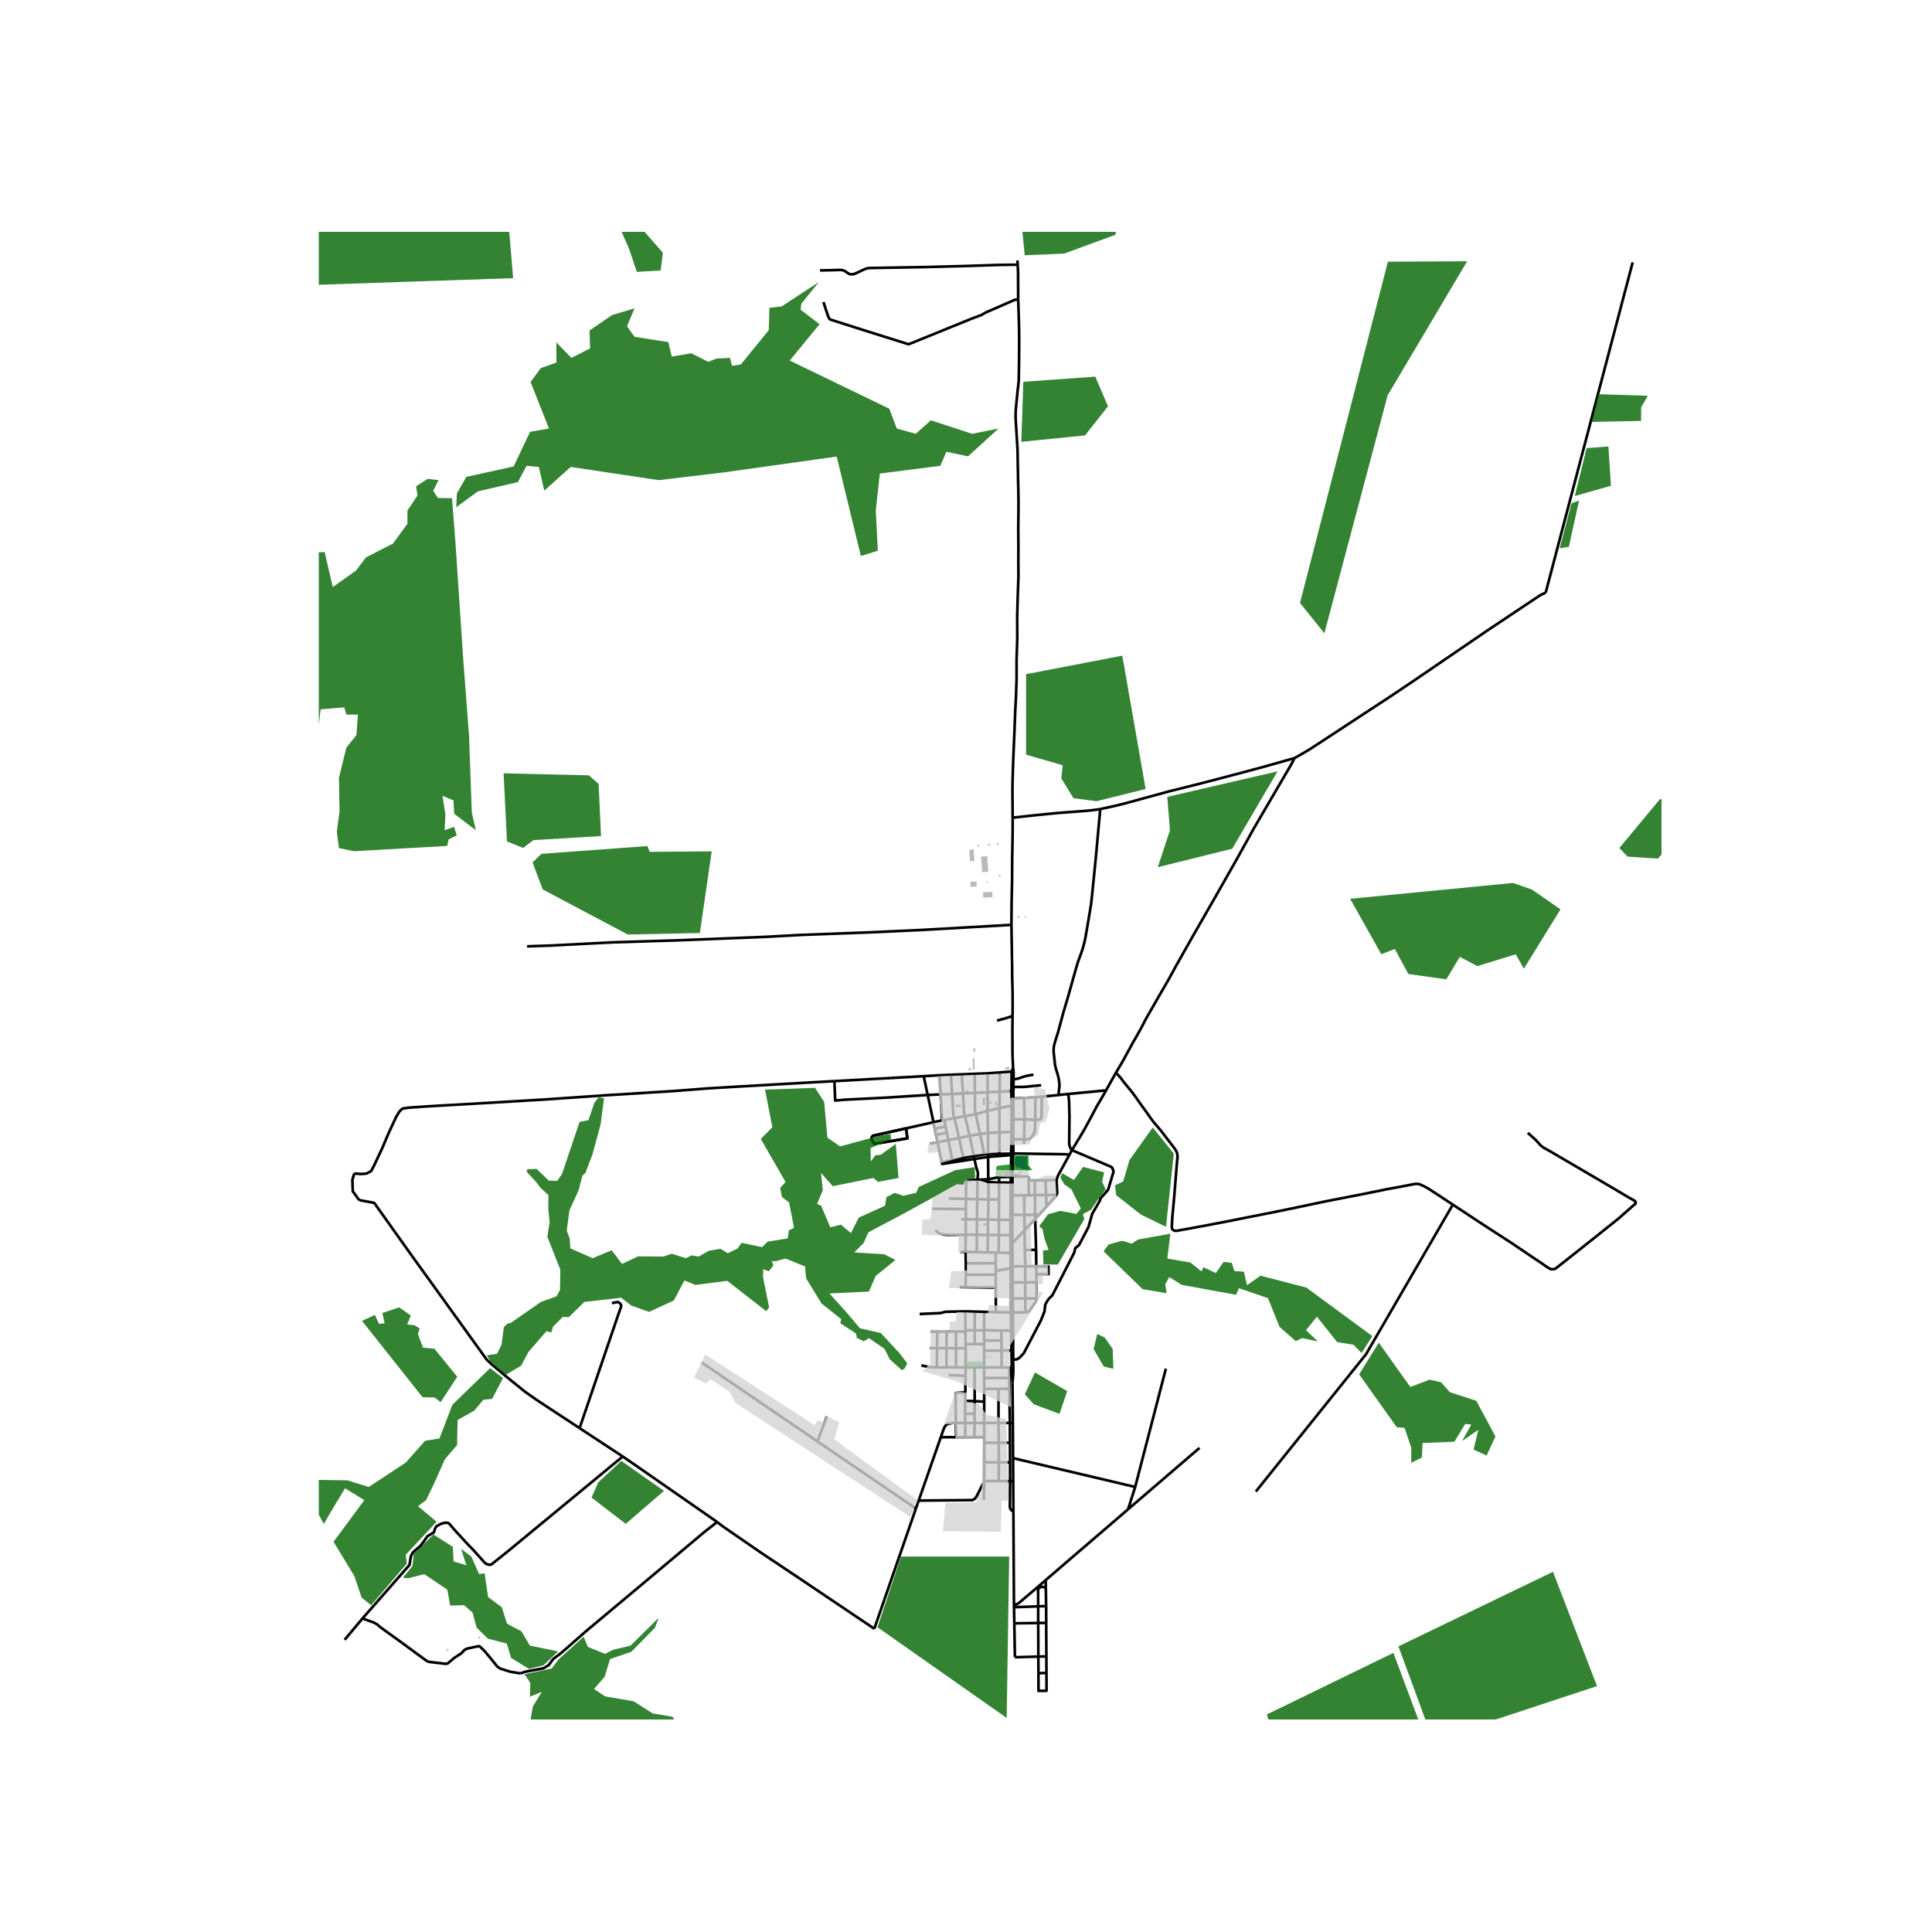 <svg xmlns="http://www.w3.org/2000/svg" width="960" height="960" viewBox="0 0 720 720"><defs><style>*{stroke-linejoin:round;stroke-linecap:butt}</style></defs><g id="figure_1"><path id="patch_1" d="M0 720h720V0H0z" style="fill:#fff"/><g id="axes_1"><path id="patch_2" d="M118.807 640.8h500.386V86.4H118.807z" style="fill:#fff"/><g id="LineCollection_1"><path d="m377.01 399.351-.116 7.293M377.01 399.351l-4.428.293M377.01 399.351l.722-.064M377.01 399.351l.523-1.385M377.463 530.283l.078 13.129M377.463 530.283l-.145-14.864M377.463 530.283h-1.109M376.924 409.409l.017 2.691M376.924 409.409l.709-.013M376.924 409.409l-.03-2.765M412.211 406.35l-14.138 1.348M415.843 399.827l-1.969 3.517-1.663 3.005M399.48 428.63l4.255-7.033 2.724-4.986 2.307-4.347 1.565-2.654 1.88-3.26M377.312 463.283l.028-2.919M381.808 458.457l-2.943 3.159-1.553 1.667M377.312 463.283l.024 3.624M393.738 439.756l-4.082.11M393.77 445.284l.22-.59-.252-4.938M398.542 430.356l-3.82 6.97-.525.959-.46 1.471M399.48 428.63l-.938 1.726M398.073 407.698l.164.982.171 1.662.144 5.629-.099 10.326.198.93.301.723.528.68M377.577 506.69l1.353-.094 1.05-.64 1.575-1.693 6.332-12.115 1.346-3.325.328-2.717.98-1.681.693-.78.952-.927 8.137-15.888.394-1.662 1.41-1.183 3.512-6.68 1.41-4.987 2.888-4.94.164-.719 2.856-3.258 2.033-6.77-.372-1.256-.51-.528-14.628-6.216M415.843 399.827l2.735-4.613 1.235-2.292 1.343-2.433.987-1.85.961-1.63 2.189-3.901 1.804-3.485 4.8-8.374 3.436-5.916 3.084-5.626 6.21-10.996 8.13-14.163 8.113-14.29 6.257-11.286 3.544-6.074 3.291-5.626 3.403-5.82 3.816-6.52 1.28-2.43M576.039 220.83l-2.1 1.023-19.819 13.236-27.857 19.022-8.442 5.659-9.473 6.203-11.877 7.801-8.072 5.275-2.766 1.661-3.173 1.792M410.035 301.523l2.208-.479 3.633-.8 3.356-.83 7.832-2.143 8.64-2.365 10.926-2.717 7.504-1.952 7.031-1.853 8.99-2.398 7.613-2.142 4.692-1.342M376.929 344.666l.065-8.312.18-8.504.033-7.656.148-8.041.033-4.284v-3.149M379.442 111.552l.194 5.605.147 5.74.033 3.645-.016 3.853-.05 5.739-.065 4.22-.017 1.215-.197 2.206-.196 1.407-.23 2.398-.41 4.14-.115 1.375-.033 1.551.017 1.551.278 4.524.427 6.906.098 5.788.05 2.11.049 3.388.098 4.237.05 3.565v3.15l-.083 7.097.05 6.586-.017 5.388.033 5.946-.262 7.53-.197 7.05.032 8.232-.262 8.152v7.37l-.246 6.937-.279 5.371-.262 7.082-.345 7.705-.23 6.202-.065 2.366-.082 2.973-.017 1.439-.016 1.486.016 1.935.066 8.008M410.035 301.523l-1.739.256-2.09.257-2.438.222-3.806.288-3.61.256-3.041.257-7.655.766-8.268.895M576.039 220.83l32.407-123.051M133.855 447.238l-2.38-3.265-.157-4.267.715-2.406M310.96 402.9l-7.298.403-28.646 1.64-11.533.687-12.025.943-26.053 1.63-22.804 1.566-19.195 1.15-23.362 1.344-7.694.527-2.379.352-1.115 1.07-1.215 2.014-2.75 5.911-2.532 5.95-2.986 6.33-1.05 2.013-1.706.927-2.215.16-2.369-.217M215.998 532.23l-15.602-10.252-4.61-3.224-5.993-4.828-6.67-5.583-1.751-1.653-20.671-28.703-7.872-10.917-13.368-18.79-5.606-1.042M325.823 606.988l15.506-44.805M267.255 567.203l2.078 1.609 14.1 9.72 14.141 9.446 28.25 19.01M393.77 445.284l-3.95.055M390.003 449.592l2.982-3.338.785-.97M377.346 438.514l-.606.026M383.346 439.916l.01-1.024-.23-.351-.426-.128-5.354.1" clip-path="url(#pfefb35fb8d)" style="fill:none;stroke:#000"/><path d="m377.346 438.514.173-7.703.13-.598M377.346 438.514l-.005 6.999M383.421 445.428l2.271-.032M383.421 445.428l-1.766.024M383.421 445.428l-.075-5.512M383.346 439.916l2.259.01M377.318 515.42l.316-4.186-.059-4.23.002-.313M377.076 509.624l.03 1.585.212 4.21M376.74 438.54l-4.377.212M376.74 438.54l-.077 2.184M376.864 430.384l-.007.655-.065 2.889-.08 3.487.028 1.125M376.663 440.724l-.025 4.799M376.663 440.724l-4.333-.04M376.628 472.614l.014 5.322M376.628 472.614l-5.53 1.07M376.628 472.614l.744-.144M376.628 472.614l-.027-5.707M378.23 617.601l-.225-12.637M378.23 617.601l8.734-.237M386.964 617.364l-.055-12.526M386.964 617.364l.03 6.191M386.964 617.364l2.987-.08M386.91 604.838l2.978-.041M386.91 604.838l-8.905.126M386.91 604.838l-.015-6.199M386.862 591.31l2.84-2.454M386.862 591.31l.003.868M377.875 598.02l1.225-.214.696-.49 7.066-6.005M377.875 598.02l.017.944M377.875 598.02l-.217-34.636M386.895 598.64l2.964-.108M386.895 598.64l-9.003.324M386.895 598.64l-.03-6.462M378.005 604.964l-.113-6M389.859 598.532l.03 6.265M389.859 598.532l-.107-6.607M389.702 588.856l.05 3.069M420.403 562.465 391.15 587.6l-1.447 1.256M341.329 562.183l1.034-2.962M341.329 562.183l-36.671-25.003M261.543 507.784l43.115 29.396M342.363 559.22l8.25-23.623M366.786 552.166l-.303.464-2.64 5.23-.78.843-.65.338-20.05.18M377.592 551.996l.066 11.388M377.592 551.996l-.051-8.584M377.592 551.996l-1.151-.009M366.656 559.04l.13-6.874M366.78 530.285l.04 5.305M366.78 530.285l-.002-7.921M366.78 530.285h5.332M366.78 530.285l-3.568.021M366.786 552.166l.014-7.213M372.196 551.952l-4.717-.04-.693.254M376.441 551.987l-.028-6.992M376.441 551.987l-4.245-.035M377.658 563.384l-.87-.716-.304-.464-.13-.675.087-9.542M350.613 535.597l5.733-.002M356.21 530.288h-1.023l-1.837.319-.853.512-.722 1.15-1.162 3.328M366.82 535.59l-.005 2.11M366.82 535.59l-3.703.002M366.815 537.7l-.015 7.253M366.815 537.7l5.383-.025M376.384 537.656l.029 7.34M376.384 537.656l-.03-7.373M376.384 537.656l-4.186.019M366.8 544.953l5.441.024M376.413 544.995l-4.172-.018M372.198 537.675l.043 7.302M372.198 537.675l-.086-7.39M372.241 544.977l-.045 6.975M359.689 535.593l3.428-.001M359.689 535.593l-3.343.002M359.689 535.593l.033-5.286M359.722 530.307l-.045-3.44M359.722 530.307l3.49-.001M359.722 530.307l-3.512-.02M377.076 509.624l-.903-.002M376.953 503.268l.07 3.642.053 2.714M359.85 509.578l-.032 3.235M359.85 509.578l-3.558.005M359.85 509.578l3.343.009M359.865 502.453l.037 1.967-.051 5.158M349.114 509.592l-2.992-.124-2.757-.642M349.114 509.592l3.602-.005M349.114 509.592l.109-7.197M349.314 496.285l-.091 6.11M349.314 496.285l-2.505.002M349.314 496.285l3.467-.031M359.74 488.716l.051 7.048M359.74 488.716l3.502.085M342.716 489.69l7.97-.363.4-.139.6-.167.942-.167 7.113-.138M376.718 489.132l.78-.01M376.718 489.132l-5.59-.137M376.718 489.132l.011 1.491.092 5.253M376.718 489.132l-.04-5.25M377.524 495.884l-.027-6.763M377.524 495.884l-.703-.008M377.577 506.69l.008-1.436-.003-.34-.014-2.268-.044-6.762M376.82 495.876l-3.631-.043M376.82 495.876l.008.373.065 3.964.06 3.055M359.791 495.764l.004.427M359.791 495.764l3.451.002M377.497 489.121l-.051-5.207M377.497 489.121l4.612-.029M366.774 488.888l4.355.107M366.774 488.888l-3.532-.087M366.774 488.888l-.027 6.87M366.747 495.758l-3.505.008M366.747 495.758l6.442.075M366.747 495.758l.007 3.806M366.773 509.597l-3.58-.01M366.773 509.597l6.515.017M366.773 509.597l.002 3.921M366.773 509.597l-.011-6.23M363.117 535.592l.095-5.286M363.212 530.306l-.021-3.41M363.193 509.587l.049 12.581M376.173 509.622l-2.885-.008M376.173 509.622v3.896M376.354 530.283l-.181-12.72M376.354 530.283l-4.242.002M376.173 517.564v-4.046M376.173 517.564l-4.053.02M366.776 517.612l.002 4.752M366.776 517.612l-.001-4.094M366.776 517.612l5.344-.028M372.12 517.584l-.008 12.7M366.775 513.518h9.398M373.288 509.614l-.045-6.32M373.189 495.833l.027 3.707M366.762 503.368l-.005-2.471M366.762 503.368l6.48-.073M373.243 503.295l-.027-3.755M373.243 503.295l3.71-.027M366.754 499.564l.003 1.333M366.754 499.564l6.462-.024M359.835 500.922l.03 1.53M359.835 500.922l3.382-.013M359.795 496.191l.031 4.24.01.49M366.757 500.897l-3.54.012M363.217 500.91l.025-5.144M363.242 495.766V488.8M359.677 526.866l.048-4.801M359.677 526.866l3.514.03M363.19 526.895l.052-4.727M359.818 512.813l-.062 6.119M353.565 512.455l4.487.163 1.766.195M359.795 496.191l-3.505.031M346.613 502.424l2.61-.03M349.223 502.395l3.49.019M359.865 502.453l-3.573-.02M352.716 509.587l3.576-.004M352.716 509.587l-.002-7.173M352.714 502.414l3.578.02M352.714 502.414l.067-6.16M352.78 496.254l3.51-.032M356.292 509.583v-7.15M356.292 502.433l-.002-6.21M304.658 537.18l3.487-9.335M371.129 488.995l-.018-9.135M371.085 466.8l.008 3.962M371.085 466.8l1.087.026M371.085 466.8l-3.017-.07M371.111 479.86l-.01-4.833M371.111 479.86l-11.253-.185M357.635 479.64l2.223.035M359.858 479.675l.075-4.62M359.931 470.802l-.085-4.264M359.931 470.802l.002 4.254M359.931 470.802l11.162-.04M365.475 439.615l-1.217.04M368.296 439.445l-.788.083-2.033.087" clip-path="url(#pfefb35fb8d)" style="fill:none;stroke:#000"/><path d="m368.307 440.473-.382-.124-1.206-.367-1.244-.367M364.258 439.656l-.07 7.262M363.13 431.92l.786 3.487.44 1.222.1 1.03-.198 1.997" clip-path="url(#pfefb35fb8d)" style="fill:none;stroke:#000"/><path d="m359.986 446.808.024-6.092.301-.514.566-.257 1.357-.22 2.024-.07M363.996 466.635l.063-6.47M363.996 466.635l4.072.095M363.996 466.635l-4.15-.097M377.34 460.364l-.054-5.712M377.34 460.364l-.772-.04M376.568 460.323l.033 6.584M376.568 460.323l-4.303-.054M376.57 454.64l-.005 4.96.003.723M364.06 460.164l.03-5.72M364.06 460.164l-4.16.003M364.06 460.164l4.106.053M359.9 460.167l.044-5.77M359.846 466.538l-.025-.559.079-5.812M348.707 458.34l.394.608.755.575 1.64.544 1.706.128 6.698-.028M358.222 454.377l1.722.02M359.944 454.397l.023-3.815M359.944 454.397l4.146.048M364.09 454.445l.097-7.527M364.09 454.445l4.098.047M376.57 454.64l.716.012M376.57 454.64l-4.305-.077M376.57 454.64l.03-1.894M377.286 454.652l.043-1.906M357.894 466.492l1.952.046M376.601 466.907h.735M376.601 466.907l-4.429-.08M377.336 466.907l.032 5.02M371.093 470.762l.006 2.922M359.933 475.056l11.168-.03M371.101 475.027l-.002-1.343M377.372 472.47l-.004-.543M377.372 472.47l.035 5.434M368.068 466.73l.098-6.513M368.166 460.217l.022-5.725M368.166 460.217l4.1.052M368.188 454.492l.225-7.481M368.188 454.492l4.077.071M368.307 440.473l-.01-1.028M368.307 440.473l.106 6.538M372.33 440.685l-.56-.005-2.94-.147-.523-.06M372.363 438.752l-.786.085-1.28.244-1.349.284-.652.08M368.22 431.146l.01.407.066 7.892M359.616 415.99l1.737 7.3M359.616 415.99l4.015-.76M359.616 415.99l-3.91.7M358.872 407.51l.29 5.392.114 1.598.148.767.192.723M372.363 438.752l-.033 1.933M372.33 440.685l-.043 6.34M372.265 454.563v5.706M372.265 454.563l.022-7.538M372.265 460.269l-.093 6.557M372.287 447.025l-3.874-.014M368.413 447.01l-4.226-.092M364.187 446.918l-4.2-.11M359.986 446.808l-6.423-.167M359.967 450.582l.005-.723.014-3.05M359.967 450.582l-12.465-.111M376.638 445.523l-.038 7.223M376.638 445.523l.703-.01M377.34 445.513l4.315-.06M377.34 445.513l-.01 7.233M389.656 439.866l-4.051.06M389.656 439.866l.164 5.473M389.82 445.339l-4.128.057M389.82 445.339l.183 4.253M387.1 452.776l.338-.362 2.565-2.822M385.605 439.927l.087 5.47M385.692 445.396l.052 7.322M387.1 452.776l-1.356-.058M385.782 454.259l.611-.646.708-.837M385.744 452.718l.038 1.54M385.744 452.718l-3.996.013M377.33 452.746h-.73M377.33 452.746l4.418-.015M381.655 445.452l.093 7.279M381.748 452.731l.06 5.726M381.808 458.457l.118 7.398M381.808 458.457l3.974-4.198M382.11 489.092l-.006-5.202M386.262 483.936l-.084.553-.165.576-2.427 3.484-.591.383-.886.16M385.782 454.259l.334 11.51M386.116 465.768l.066 6.158M386.116 465.768l-4.19.087M381.926 465.855l.151 6.07M377.368 471.927l4.71-.002M382.077 471.925l-.032 6M382.077 471.925h4.105M386.182 471.926l.031 2.942M386.213 474.868h4.558l-.065-2.91-4.524-.032M376.642 477.936l.765-.032M376.642 477.936l.005 1.995.03 3.95M377.407 477.904l4.638.02M377.407 477.904l.039 6.01M382.045 477.925l.06 5.965M382.045 477.925l4.201-.023M386.246 477.902l-.033-3.034M386.262 483.936l.047-.31-.063-5.724M376.677 483.882l.769.032M377.446 483.914l4.658-.024M382.104 483.89l4.158.046M385.845 408.918l2.4-.19M385.845 408.918l-4.209.308M385.845 408.918l-.05 8.408M394.555 408.071l-1.237.132-5.074.525M385.796 417.326l.943-.029.663-.052.42-.203.24-.317.09-.432.092-7.565M385.796 417.326l-3.975-.173M381.628 424.612l1.289-.058.63-.107.486-.312.574-.604.508-.735.323-.664.202-.759.077-.708.079-3.339M377.708 402.258l1.632-.29.876-.265 1.146-.415.64-.185.712-.189 2.428-.416M381.68 426.29l-.052-1.678M381.628 424.612l-3.996-.005M381.628 424.612l.193-7.459M381.82 417.153l-4.124-.064M381.636 409.226l.1 3.916.085 4.011M381.636 409.226l-4.003.17M350.155 400.717l-5.927.343M350.155 400.717l4.21-.19M350.155 400.717l.395 7.137M351.061 417.524l-.511-9.67M351.061 417.524l.88-.154M351.061 417.524l-3.177.696M347.884 418.22l.504 2.423M347.884 418.22l-2.167-10.16M347.884 418.22l-10.222 2.284M376.94 412.1l.716-.084M376.94 412.1l.054 5.038-.09 4.69" clip-path="url(#pfefb35fb8d)" style="fill:none;stroke:#000"/><path d="m372.46 412.966 2.255-.445 1.318-.268.908-.153M350.55 407.854l-4.833.207M354.836 407.7l-1.774.064-2.512.09M376.894 406.644l-4.363.182M354.364 400.528l4.067-.138M354.364 400.528l.472 7.172M354.836 407.7l4.036-.19M355.706 416.69l-.318-.687-.082-.656-.098-1.07-.132-2.03-.24-4.547M358.431 400.39l4.791-.206M358.431 400.39l.441 7.12M358.872 407.51l4.46-.236M363.222 400.184l4.819-.176M363.222 400.184l.11 7.09M363.332 407.274l4.728-.237M363.631 415.23l-.155-.761-.115-.8-.049-1.454.016-2.861.004-2.08M363.631 415.23l4.41-1.262M363.631 415.23l1.591 7.378M366.759 430.208l1.433-.194M366.759 430.208l-3.838.613M365.222 422.608l.878 3.976.659 3.624M376.618 429.939l-4.169.059M376.618 429.939l.031.172.085.153M376.618 429.939l.12-.339M368.192 430.014l.028 1.132M368.183 422.202l.034 3.79-.025 4.022" clip-path="url(#pfefb35fb8d)" style="fill:none;stroke:#000"/><path d="m372.45 429.998-2.509.001-1.749.015M376.903 421.828l-4.446.183M376.903 421.828l-.028 2.908-.012 1.768-.058 1.925-.067 1.171M368.183 422.202l-.142-8.234M368.183 422.202l-2.96.406M372.457 422.01l-2.756.124-1.518.068M365.222 422.608l-3.87.681M362.921 430.821l-.79-3.885-.778-3.647M357.379 424.115l1.653-.369 2.32-.457M353.396 424.913l2.172-.433 1.81-.365M359.037 431.55l-.762-3.527-.896-3.908M355.706 416.69l.872 3.695.8 3.73M353.396 424.913l-3.954.79" clip-path="url(#pfefb35fb8d)" style="fill:none;stroke:#000"/><path d="m354.853 432.248-.503-2.86-.34-1.557-.232-1.065-.382-1.853M352.863 422.164l.283 1.511.25 1.238M346.601 426.259l2.84-.556M351.94 417.37l3.766-.68M351.94 417.37l.442 2.452M354.853 432.248l-3.873.845M354.853 432.248l4.184-.697M362.921 430.821l.21 1.1M359.037 431.55l1.165-.237 2.72-.492M368.04 413.968l.02-6.931M368.04 413.968l4.42-1.002M372.45 429.998l.007-7.987M372.457 422.01l.002-9.044M372.46 412.966l.07-6.14M372.53 406.826l.052-7.182M372.53 406.826l-4.47.211M372.582 399.644l-4.541.364M368.06 407.037l-.02-7.03M348.868 422.948l3.995-.784M348.868 422.948l.574 2.755M348.868 422.948l-.48-2.305M352.863 422.164l-.481-2.342M348.388 420.643l3.994-.821M377.54 543.412l45.51 10.733M423.05 554.145l11.44-44.088M423.05 554.145l-2.647 8.32M447.027 539.59l-26.624 22.875M356.346 535.595l-.136-5.307M359.756 518.932l-2.8.063-.644.066-.17.463.068 10.764M359.756 518.932l-.03 3.133M359.725 522.065l3.517.103M363.242 522.168l3.536.196M363.13 431.92l5.09-.774M350.98 433.093l.145.697 12.005-1.87M376.734 430.264l-.86.289-7.654.593M349.442 425.703l1.538 7.39M398.073 407.698l-3.518.373M377.726 429.877l19.637.28 1.179.199M344.228 401.06l1.49 7M344.228 401.06l-33.267 1.84M310.96 402.9l.285 7.244 3.425-.307 15.431-.776 15.616-1M377.726 429.877l-.052-.175M377.649 430.213l.067-.162.01-.174M377.674 429.702l-.108-.149-.151-.105-.18-.05-.186.01-.172.07-.14.122M377.674 429.702l-.026-.83-.006-1.824-.02-1.391.01-1.05M376.734 430.264l.13.12M376.864 430.384l.164.072.178.019.175-.039.152-.09.116-.133" clip-path="url(#pfefb35fb8d)" style="fill:none;stroke:#000"/><path d="m377.632 424.607-.006-2.178v-1.703l.07-3.637M377.348 378.656l-.059 5.091.033 7.816.017 1.759.109 2.357.085 2.287M377.533 397.966l.199 1.32M377.732 399.287l-.024 2.971M377.708 402.258l-.028 2.823M388.006 404.433l-6.353.626-3.973.022M377.68 405.08l-.047 4.316M377.633 409.396l.023 2.62M377.696 417.09l-.04-5.074M377.348 378.656l.04-3.54-.033-5.658-.148-5.499-.016-3.309-.049-2.94-.132-8.265-.081-4.78M196.432 352.674l8.63-.288 23.493-1.215 24.018-.735 18.539-.735 13.846-.543 13.485-.736 25.626-.96 19.457-.894 33.403-1.902M394.555 408.071l.026-1.307.131-.99.132-1.247-.099-1.183-.23-1.567-.459-1.726-.525-1.662-.36-1.535-.198-1.886-.327-3.133.032-1.215.131-.99.427-1.535 1.115-3.58 1.936-7.193 1.64-5.499 2.658-9.43.624-2.207.525-1.726.59-1.63.559-1.47.82-2.526.689-2.781.984-5.659.69-4.124.557-3.389.426-3.868 1.411-14.194 1.018-11.286.557-6.01M379.16 97.062l.115 1.582M379.442 111.552l-.036-9.726-.131-3.182M305.597 100.776l4.889-.101 2-.064h1.083l.82.191.854.448.656.512.82.415.755.065 1.017-.192 1.542-.704 1.608-.767 1.083-.448.919-.223 1.017-.032 20.376-.353 14.568-.383 12.83-.415 6.84-.08M306.872 112.589l1.672 5.072.501 1.087.39.334 11.872 3.79 17.305 5.434 23.52-9.558 3.567-1.338 1.644-.948 10.868-4.737 1.231-.173M541.426 448.934l-4.279-2.818-4.692-3.069-1.575-.88-.935-.43-.541-.256-.64-.208-.574-.08h-.69l-1.296.24-4.642.895-4.594.831-9.023 1.838-14.027 2.733-4.79 1.008-5.578 1.182-8.794 1.806-10.434 2.062-7.563 1.503-7.186 1.374-5.938 1.103-4.988.895-.69.016-.49-.128-.395-.24-.262-.4-.099-.399v-.75l.148-2.766.771-8.456 1.017-12.69.164-1.375v-.927l-.197-.991-.394-.83-.59-.865-5.053-6.585-2.625-3.068-1.214-1.63-1.181-1.695-2.822-3.9-1.706-2.43-1.313-1.758-2.133-2.59-1.213-1.502-.788-1.087-1.116-1.215-.623-.575M541.426 448.934l11.618 7.651 10.287 6.665 7.71 5.21 3.249 2.158 1.854 1.31.984.624.673.368.59.08.706-.016.705-.288 7.137-5.626 9.597-7.64 6.727-5.386 5.282-4.667.952-.816.074-.555-.394-.53-.993-.56-1.017-.544-5.545-3.293-23.789-13.938-2.69-1.502-1.017-.8-1.772-1.98-2.986-2.686M232.075 542.795l-16.077-10.565M267.255 567.203l-30.324-21.069-4.856-3.34M135.095 603.141l17.512-19.945.52-3.19.718-1.428 1.499-1.34 1.233-1.023 1.089-1.406 1.66-2.334 2.34-1.365.511-1.56.446-.714 1.695-.97 1.583-.384.97.04.47.242 2.195 2.534 5.202 5.654 1.54 1.55 1.452 1.63 2.871 3.201.69.531 1.057.287.766-.113 6.267-5.003 42.694-35.24M190.173 623.012l-3.812-1.204-1.074-.774-3.095-3.825-1.583-1.886-1.69-1.624-.459-.23-.497.085-3.866.826-.953.471-1.233 1.293-2.556 1.664-2.455 2.058-.696.21-5.585-.662-1.096-.167-.817-.491-9.407-6.901-7.578-5.47-1.131-.98-1.095-.653-4.4-1.61M128.43 611.108l3.74-4.463 2.925-3.504M467.997 555.873l41.067-51.163 32.362-55.776M193.96 623.63l-3.787-.618M267.255 567.203l-4.643 3.635-19.813 16.637-24.485 20.492-8.983 7.896-3.203 2.433-1.642 2.252-2 1.202-6.691 1.247-1.836.632M215.998 532.23l12.04-35.335 2.428-7.137 1.066-3.013-.14-.543-.45-.608-.73-.375-2.165.391M389.982 623.472l-.031-6.189M389.982 623.472l-2.988.083M386.994 623.555l.031 6.583 2.99-.031-.033-6.635M389.888 604.797l.063 12.486M389.752 591.925l-.562-.389-.682-.195-.655.126-.335.153-.653.558M337.662 420.504l-12.366 2.764-.473.652-.013.69.998 1.663 12.337-2.033-.483-3.736" clip-path="url(#pfefb35fb8d)" style="fill:none;stroke:#000"/><path d="m337.662 420.504.483 3.736-12.337 2.033-.998-1.663.013-.69.473-.652 12.366-2.764M371.56 380.36l3.03-.844 2.758-.86" clip-path="url(#pfefb35fb8d)" style="fill:none;stroke:#000"/></g><path id="PatchCollection_1" d="m378.49 431.155.6-.246 3.753.184-.188 2.736.851 2.09-2.334-.308-2.44-.76-.432-.683-.262-.454z" clip-path="url(#pfefb35fb8d)" style="fill:#00f;fill-opacity:.8"/><g id="PatchCollection_2"><path d="m1337.312 135.532 8.557 21.102 79.404 252.591-24.753 12.301h-8.058l-10.238 8.082-40.896 14.167-15.645 5.908-13.124 4.91 31.814 1.483 1.522 13.273-23.729-8.363L1305 469.4l-10.106-6.445-8.058 3.018-5.565-4.424-117.229 43.704 8.085 14.755-59.061 20.177-16.668 30.558-11.497 15.7-6.733 3.235-3.59 5.363-3.845 3.836-1.425 4.462 5.86 3.113.644 2.13-4.929 4.219-7.145 7.306-4.319 2.602-7.185 1.515-1.32-1.86-1.995-.536-2.19-2.309-3.833-1.553-4.423 3.394-7.18.895-4.219-2.103-24.202-57.26-18.663 6.393.997 7.39 12.127 10.817 2.52 16.698-3.543 4.449 7.06 3.426-1.502 9.461 31.604 95.861-93.591 35.042-84.68-116.635-54.402-1.188-74.272-18.923-4.302-11.58-6.408-1.755-12.468-49.058-15.88-3.644-5.618-6.112-18.151-6.073-14.372 3.312 1.935-29.561-1.075-72.833-9.581-16.853 30.868-21.917-4.54-15.728 70.19-151.332-19.189-21.638-22.73-44.429 8.582-2.967-14.121-15.193 79.246-2.456-5.565 13.736 63.759-7.341 1.522-6.395-11.26-11.306 5.538-4.476 1.68-11.766 10.448-3.48-5.565 20.157 7.06 13.275 14.149-5.883 79.404-8.338-1.68-12.841 9.581-8.85-37.353-54.613-8.925.563-18.663 21.129-16.826 13.736 12.627-24.096 9.081-5.423L891.548 42.5l5.565-4.425-2.021-8.365-37.196-10.385-28.769 51.774-19.87 1.407 51.509-113.628 78.17-32.067 17.237 1.085 38.64-7.47 7.087 37.402-21.708 4.425 1.496 10.821 9.082 7.879-3.019 6.882 1.523 34.917-39.007 8.851 6.064 55.713 7.901 8.313 37.142 2.021 5.776 4.375 17.954 2.02 5.565-5.397v6.881l13.623 9.848 139.042-26.628 20.028 97.253zm-219.706-4.91-28.926 7.852-20.685 16.243-11.103-12.303-84.313 21.153-8.058 6.011 6.562 16.728-7.087 16.727-6.563-.997 6.563-12.789-8.164-13.76-109.538 26.55 24.228 28.032h17.666l.499 5.422 11.103.972v5.909l16.668 1.483 18.165 8.85 5.38-13.94 9.267-8.696 2.52 30.513-2.52 21.152 188.815-71.137zM220.435 558.085l2.54-5.677 8.563-7.972 15.913 11.169-14.26 12.3zM385.706 511.48l-3.786 8.116 3.34 3.743 9.59 3.564 2.859-8.477zM336.016 510.543l-4.432-3.995-1.956-3.875-5.808-3.995-1.955 1.17-2.52-1.231-.318-1.66-5.883-3.825.373-1.512-7.38-5.863-5.754-9.424-.368-4.385-7.267-2.929-3.534.985h-1.512l.511 1.576-1.65 2.173-2.133-.696-.066 2.886 2.265 11.288-1.074 1.412-14.532-11.322-11.812 1.55-4.164-1.675-3.927 7.452-9.213 4.242-6.625-2.334-3.793-2.928-13.716 1.573-5.804 5.658-2.27-.064-3.597 3.628-.633 2.167-1.827-.492-6.707 7.745-2.713 5.102-5.618 3.334-5.312-3.948-1.841-3.248 3.81-.562 1.68-3.494.82-6.393 1.286-1.317 1.365-.346 11.274-7.831 5.739-2.03 1.286-2.372.105-7.601-4.837-12.253.86-5.4-.505-5.04.063-5.058-3.092-2.826-1.24-1.776-3.76-4.064.187-.984 3.511-.115 4.521 4.357 3.153.124 1.769-2.583 6.562-19.442 3.294-.614 2.209-6.473 1.578-2.087 2.018.428-1.26 9.606-3.022 11.21-2.658 6.941-1.086.985-1.453 5.53-3.41 7.455-1.007 7.563 1.096 2.937.226 3.651 8.347 3.686 7.078-2.97 3.84 5.121 6.004-2.845 9.407.08 3.156-1.045 5.25 1.66 2.188-1.066 2.544.454 3.848-2.154 4.309-.735 2.713 1.658 3.622-1.745 1.516-2.151 7.672 1.62 2.044-2.049 7.497-1.22.377-2.951 1.97-.995-1.845-9.455-2.648-2.027-.682-3.327 2.008-2.286-9.227-15.997 4.305-4.366-2.714-14.031 18.63-.678 3.41 5.288 1.198 13.295 4.731 3.26 14.906-4.056 3.892-.594.21 1.882-7.635 3.383.062 4.993 1.703-2.276 2.126-.298 5.49-3.996 1.03 12.717-7.636 1.474-1.702-1.474-15.16 3.072-4.416-4.977.693 6.454-2.147 5.118 1.513.668 3.406 8.053 3.98-.975 3.724 3.136 2.917-5.78 9.824-4.434.463-3.187 3.136-1.608 3.124 1.1 4.86-1.11.912-2.141 13.554-6.279 7.333-1.16.174 3.986-3.648.933-.82 1.66-2.419-.138-9 4.994-11.008 6.032-12.888 6.825-1.832 4.066-3.484 3.442 11.185.675 4.207 2.132-7.383 5.965-2.503 5.815-14.723.7 5.936 6.553 5.423 6.419 7.78 1.77 7.068 7.62 2.789 3.69-1.073 2.09zM408.894 497.143l-1.325 5.655 3.786 6.454 3.563.873-.252-7.439-2.996-4.251zM411.273 466.312l1.877-2.538 5.066-1.394 3.563 1.106 2.35-1.56 12.035-2.154-1.135 9.25 8.583 1.471 4.16 3.325.71-1.56 4.625 2.173 2.901-4.18 3.032.37 1.004 3.069 3.537.25 1.135 5.037 5.046-3.567 17.07 4.424 24.608 18.105-4.016 6.278-3.032-3.075-6.077-.991-7.553-9.455-4.056 5.031 4.417 4.181-5.84-1.227-2.396 1.106-6.057-5.32-4.291-10.695-10.855-3.69-1.01 2.456-20.219-3.689-4.711-2.909-1.47 2.666.505 3.318-8.958-1.477zM415.945 445.393l-.394-3.625 3.025-1.477 2.323-7.934 8.702-12.205 7.829 9.75-2.907 27.293-9.338-4.552zM513.822 500.382l-7.31 11.8 14.03 19.705 2.874.217 2.52 7.377v5.651l3.95-1.93.25-5.421 11.864-.486 4.043-6.636 2.27.243-3.438 6.124 6.05-4.18-1.759 7.377 4.857 2.212 3.28-7.135-7.14-13.271-9.842-3.197-3.282-3.696-4.278-.984-7.166 2.736zM387.297 456.959l3.265-4.434 4.604-1.292 5.932 1.167 1.703-2.026-3.517-7.139-2.602-1.835-1.516-2.522.695-1.66 4.354 2.523 3.406-4.859 7.858 2.02-.757 3.444 1.325 2.95-3.406 4.565-2.054 3.001-3.028 1.599.538 1.854-9.876 16.958-3.705-.041-1.658.05-.172-5.216 2.08-.307-1.513-4.127-.696-3.503zM484.475 224.697 517.23 97.523l29.536-.153-29.628 49.942-23.58 88.69zM603.489 316.03l15.146-18.248 14.7 3.99-15.461 18.197-11.353-.742zM381.364 142.274l26.827-1.906 4.724 11.05-8.557 10.845-23.742 2.391zM645.711 306.197l-1.995 3.887 8.295 5.703 4.83-4.475zM187.472 513.551l-4.075 7.748-3.281.365-3.406 4.06-6.182 3.471-.183 9.327-4.548 5.287-4.102 9.238-2.907 6.023-3.025 2.243 6.943 5.78-4.797 5.158-6.687 7.135.374 3.318-13.282 15.521-3.53-2.825-2.776-8.151-7.705-12.658 11.458-15.541-7.166-4.405-3.15 5.166-4.797 8.138-5.834-11.11-3.91-.122-4.036 2.23-1.772 3.964-3.282 1.72-3.28 7.5-4.161 2.78 1.135-7.129-6.818-2.167-2.27-6.789-8.742-2.461-57.19 65.833-4.45-4.795 37.95-47.038 9.562-13.38-16.82-14.505-6.181 2.09.25 4.916 3.66 3.197-1.64 11.456-9.088-4.942-.125-6.15-11.484 9.743-5.427.614-4.318 10.816 2.014 1.598-8.202 1.97-11.228 15.4 8.045 25.615-35.968-24.88-7.822 2.212-9.72-11.584-5.931-3.74-3.288-5.658 3.097-1.674-1.01-2.711 1.771-2.94 6.628.37 7.193 5.166 10.723.735 2.145-9.462h11.103l9.877.243 6.437-8.515 6.28-1.375 2.685-7.108 7.409-6.534-.598-4.405 3.433-2.09 4.108 7.972 6.81.857 11.104-14.263 1.208-6.892 4.285-3.069 2.651-3.938-.695-1.713 5.394-5.536-5.834 20.06-1.45 2.322 16.622 7.76 5.801 8.976 7.573-1.968 5.21.594 5.677 3.817 4.548-1.97 8.957 3.568-2.146 3.81 2.146 1.125 6.182-7.153 8.583 2.237 15.27.224 7.974 2.48 13.794-9.097 7.192-8.113 5.375-.876 4.79-12.542 14.064-13.656z" clip-path="url(#pfefb35fb8d)" style="fill:#006400;fill-opacity:.8"/><path d="m134.915 492.256 4.79-2.219 1.516 3.325 2.12-.205-.853-3.855 6.306-2.09 4.318 3.074-1.391 3.319 2.776.25 1.896 1.258-.63 2.091 1.89 5.038 4.24.383 8.51 10.44-6.188 9.462-2.27-1.72-4.47-.108zM187.676 288.19l31.748.756 3.661 3.184.893 19.437-25.199 1.535-3.832 2.89-6.012-2.404zM265.229 317.27l-4.41 30.436-26.88.55-31.67-16.778-3.792-10.077 3.281-3.197 39.492-2.902.893 2.16zM126.292 316.043l-.762-6.15 1.011-7.623-.236-12.353 2.77-11.317 3.78-4.668.511-7.622h-4.292l-.774-2.71-8.82.741-.761 6.394-2.533-32.457-16.393-7.634-9.58.498-2.271-3.938-11.681-1.778-2.533-3.197-6.812-2.213 3.032-16.484 13.374 4.181 3.596 8.607 8.57 2.456 6.326-6.075 1.772-6.152 17.403-.805 3.032 13.032 8.584-6.075 3.78-4.975 10.092-5.166 5.368-7.38v-4.923l3.728-5.59-.499-3.44 4.344-2.774 4.03.498-2.008 3.926 1.758 2.712 5.25.063 1.313 16.908 2.782 41.857 2.27 30.001 1.01 28.351 1.51 6.638-8.072-6.152-.262-4.987-4.081-1.7 1.063 6.93-.263 5.909 3.491-1.28 1.01 3.198-3.031 1.47-.512 2.455-34.82 1.97zM170.023 189.017l.25-5.168 3.53-6.138 17.613-3.863 6.116-12.917 7.06-1.227-6.863-17.342 3.793-5.168 5.853-2.084-.052-7.508 5.604 5.781 7.008-3.555-.248-6.65 8.439-5.782 8.32-2.455-2.769 6.638 2.77 3.939 12.626 1.97 1.26 5.41 7.323-1.24 6.313 3.196 3.018-1.227 5.053-.244.762 2.955 3.28-.499 10.408-12.79.25-8.351 4.54-.499 13.887-9.093-6.562 8.109-.25 2.212 7.061 5.41-11.103 13.531 37.103 17.956 2.783 7.38 7.06 1.97 5.631-5.04 15.382 5.04 9.83-1.97-11.352 10.372-8.072-1.714-2.244 5.243-22.548 2.865-1.51 13.774.748 15.001-6.313 1.97-9.003-37.062-41.54 5.831-24.726 2.954-32.864-4.923-9.844 8.85-2.02-8.85-4.595-.41-3.228 6.062-14.897 3.454zM101.77 106.706l18.966-27.549 27.513 4.974-24.088-30.209 1.18-15.54-31.866-.933 8.059-57.455 77.514-21.641 12.18 145.297zM595.662 146.903l-2.494 10.347 18.414-.397.027-5.077 2.493-4.272zM673.491 103.355l-6.247-.92-4.699-10.36 4.384-16.755-4.423-20.182 5.315-6.703 68.747-134.608 60.373 4.029L694.123 78.684l-21.577.294-.63 15.233zM623.788 113.408h20.947l-.315 4.566 1.522.204-2.769 5.282-21.563.295zM626.65 96.91l-1.917 4.604 13.085.524 3.124-4.566zM599.402 166.394l.945 14.63-13.465 3.838 4.396-17.867zM237.164-39.819l-2.717-15.208 43.907-8.06-.5 9.107 14.687 8.365 4.195 61.845-18.19-3.147-1.639 9.193-5.239 3.457-1.955 6.996-9.818 14.018 1.418 9.21 38.644-2.381.17 15.31-43.731 2.455-1.365 4.361-22.22 2.213 14.24 16.307-.853 6.574-8.863.526-2.94-8.723-10.317-23.443-3.753-2.443-3.78-31.592 11.287-12.56.932-52.083-47.183 5.794-.984-13.34 51.251-6.409zM588.47 186.498l-3.78 17.24-3.439.614 4.384-16.741zM559.11 64.666l17.154-22.318 6.247-2.43 6.562-7.01 9.384-2.123 19.99-24.058 21.248-10.962 13.125-4.272 4.108-6.011V-25.48l2.77-4.643 4.422-20.952 5-3.351 7.14-13.162-.63-11.576-3.753-7.61-8.44 2.737-6.522 7.675-7.18.307-5.315-2.43-9.069 2.123-4.725-3.109-37.47-4.81-32.209 9.684-14.056 12.548-24.989-.307.289-7.061 11.89 2.494 3.426-5.231 18.466-4.208 6.536-3.71 7.18-3.044 2.822-7.918 18.15-.55 3.439 1.829 26.25.294 3.438 1.523 17.154.242 15.356 3.109.275-4.324.027-6.958h3.136l3.701 2.7 8.794-2.393 8.4-10.4 5-1.829-.945-6.088-3.701-6.05 20.33-21.925.315-5.782-234.117 2.136-51.855 233.009-19.083 7.009-14.7.6-1.562-16.127 5.946-3.965-2.178-4.656 1.863-9.963 21.249-6.702 3.124-34.726-12.167 3.582-1.562-40.2-8.137-6.396 1.877-32.591-15.946-20.645-5.946 7.611-23.126-32.899 5.63-96.565 12.193-3.351 114.08 19.495 68.13-308.307 203.47 1.229 1.247 20.113-5.315 65.186 8.688 38.368-5 25.293 5.63 18.883 7.258 3.671 7.744 11.553-.565 22.567-30.318 2.136-4.121 45.043 9.122 17.423 20.33 3.646 2.808 6.703-8.19 7.279-10.263 46.947-6.247 1.522h-7.192l-.933 13.405-4.37.602-6.877 8.225h-8.124l-15.37 11.832-3.07 18.01-14.11 12.74 4.096 5.552 2.506 14.313-11.576 13.405-6.864 19.48v6.396l-3.753 5.193 1.877 5.781v7.93L645.05 5.27l-2.192 17.663 21.21 21.551 1.916 2.52-6.248 7.623-1.26-7.01-17.81-14.631-1.246-5.781-3.478-.69.669-8.148 4.331-11.946-5.276-3.275-13.125 7.917-6.601 7.534-12.18 10.36-1.535 3.722-10.002 7.329-10.63 3.645-17.81 21.014zM150.12 588.003l3.596-4.417.473-4.565 7.342-7.153 7.252 4.602.25 5.447 4.75 1.406-1.942-6.13 3.819 2.934 2.9 6.508 2.035-.307 1.312 8.867 5.1 3.772 1.929 6.124 5.414 2.857 3.123 5.325L208 615.44l-5.466 5.172-5.375 1.343-6.713-4.11-1.562-5.332-7.041-1.822-4.22-4.11-1.496-5.6-3.19-2.775-5.157.154-1.09-5.946-8.596-5.78-5.939 1.523z" clip-path="url(#pfefb35fb8d)" style="fill:#006400;fill-opacity:.8"/><path d="m195.446 623.93 10.158-2.129 2.494-3.35 9.43-8.49 1.516 3.773 6.45 2.62 2.973-1.52 6.516-1.56 10.467-10.35-1.358 3.695-8.8 8.936-7.967 2.743-1.988 6.585-3.95 4.532 4.107 2.774 10.625 1.822 7.146 4.539 7.389 1.246 4.37 7.307-10.04 9.097 4.213 4.423-9.994 6.239-5.473-11.423-9.063-3.65-3.28-6.393-7.816-2.89 4.383 5.933-6.575 1.828-7.81-1.067-6.404-2.129 2.08 6.425-2.08 5.14 1.095 10.509-2.5.153-2.815-8.675.623-9.748-.465-8.521 4.265.639 1.201-7.032 3.334-5.446-4.43 1.79.157-5.172zM335.774 580.089h40.318l-.931 60.136-48.135-33.798z" clip-path="url(#pfefb35fb8d)" style="fill:#006400;fill-opacity:.8"/></g><g id="PatchCollection_3"><path d="m366.206 507.408.008 1.816-5.896.025-.008-1.816 1.497-.082 3.688-.017zM371.304 434.879l-.176 3.507 5.612.154.052-4.612-4.998.499zM377.968 430.595l5.352.038v3.578l.546.76.86 1.028-1.484.229-5.394-.106z" clip-path="url(#pfefb35fb8d)" style="fill:green;fill-opacity:.8"/></g><g id="PatchCollection_4"><path d="m367.277 504.957 2.272-.058.035 1.319-2.271.058zM373.166 437.26l1.203-.01-.004.623-1.182-.038z" clip-path="url(#pfefb35fb8d)" style="fill:#90ee90;fill-opacity:.8"/></g><g id="PatchCollection_5"><path d="m418.249 244.34-35.857 6.906v30l13.65 3.94-.525 4.91 4.541 7.366 8.583 1.126 18.296-4.553zM434.996 296.977l1.023 12.43-4.541 13.76 27.746-6.88 16.878-28.825zM521.159 613.549l57.59-27.783 16.406 42.6-61.134 20.15zM503.165 334.956l60.688-5.908 7.087 2.481 10.605 7.366-13.65 22.122-3.018-5.396-14.28 4.425-6.562-3.453-5.04 8.363-14.149-1.97-5.04-9.334-5.039 1.969zM472.125 638.927l47.157-22.95 21.051 56.396-33.572 9.588-7.31-2.953-6.563-8.361-11.72-1.56z" clip-path="url(#pfefb35fb8d)" style="fill:#006400;fill-opacity:.8"/></g><g id="PatchCollection_6"><path d="m356.16 518.365-4.342 12.351 4.092.08.187 5.288 10.158.06-.377 19.01-2.27 4.73-11.297.186-.9 10.59 21.548.185.377-11.514 2.589-.12-.883-30.32-7.464-1.736-2.776-3.995-4.48-.614-.061-3.442zM350.4 433.46l-.944-4.01-3.849.2.473-3.62 2.746-.82-1.326-6.577 3.373-.47-1.542-17.067 26.971-1.045-.062 9.162 9.275-.863-.19-3.344 4.18 1.07 1.641 6.947-1.387 4.868-2.084.74-.883 4.488-2.415 1.313-.567 2.088-7.823.223-.125 2.216-15.916 1.86-5.093 1.429zM343.714 511.035l2.992-2.94.102-12.736 7.206.432-.175-3.187 2.258-.211.519-3.417 11.595.467.253-3.011 7.398.246.19-2.83-5.488-.182-.004-3.602-16.924-.026.82-6.223 5.933-.371v-6.579l-3.268-.08.111-6.198-13.679-.38.128-5.72 3.124-.111.725-7.998 9-4.994 2.418.138.82-1.66 5.667.116 1.831.984 10.867.122-.128-2.273-.659-.297-.606.026-2.83.003-2.782-.157-.062-2.398 12.176.24.568 3.136 2.792-.06 3.094-1.231 3.596.124.443 8.433-9.545 10.329.253 14.458 6.073-.185.188 4.06-2.08.306v2.89l-1.957.06.063 2.964 2.208-.122-12.826 20.545.587 22.424-20.212-9.628zM258.581 513.324l4.27-8.55 40.76 26.374 1.201-2.01 2.018.9 1.011-2.457 4.925 2.416-1.83 6.454 31.013 22.637-2.714 6.224-65.118-42.459-2.244-4.187-7.107-4.725-1.64 1.66z" clip-path="url(#pfefb35fb8d)" style="fill:#d3d3d3;fill-opacity:.8"/></g><g id="PatchCollection_7"><path d="m358.095 412.486-1.854.064-.028-.776 1.853-.064zM360.884 406.924l-.968.016-.012-.638.969-.016zM371.744 412.023h-.755v-.64h.755zM371.547 411.208h-.754v-.656h.754zM369.562 411.271l-.968-.015.012-.641.967.015zM367.036 411.847l-.801-.018.066-2.67.8.019zM376.24 398.572l-1.6.016-.009-.83 1.6-.016zM363.394 392.011l-.705-.049.099-1.342.704.049zM361.934 398.804l-.968.042-.033-.719.968-.042zM363.262 398.58l-.67.016-.099-4.204.67-.015zM382.424 341.916l-.672-.063.042-.416.672.065zM379.849 342.076l-.62-.041.05-.703.62.041zM367.758 329.085l-.022-.568.443-.016.022.568zM372.925 326.587l-.596.095-.115-.688.597-.094zM372.138 314.823l-.594.064-.082-.72.594-.064zM368.184 315.014l-.022-.547.837-.032.022.547zM364.198 315.462l-.044-.532.82-.064.044.532zM363.147 320.833l-1.657.108-.295-4.284 1.658-.108zM369.907 334.292l-3.445.288-.173-1.968 3.445-.288zM363.968 330.423l-2.297.065-.055-1.88 2.297-.064zM368.3 324.893l-2.26.157-.427-5.819 2.26-.157zM378.044 437.437l1.953.023-.005.431-.718-.008-.003.32-1.237-.014zM379.534 436.859l1.244-.006.002.392-1.244.006zM166.688 614.407l-.417.54.479.35.417-.54zM178.561 609.826l-.393.593.517.325.392-.594zM366.513 456.576l.025-.702 1.392.05-.03.691z" clip-path="url(#pfefb35fb8d)" style="fill:#a9a9a9;fill-opacity:.8"/></g></g></g><defs><clipPath id="pfefb35fb8d"><path d="M118.807 86.4h500.387v554.4H118.807z"/></clipPath></defs></svg>